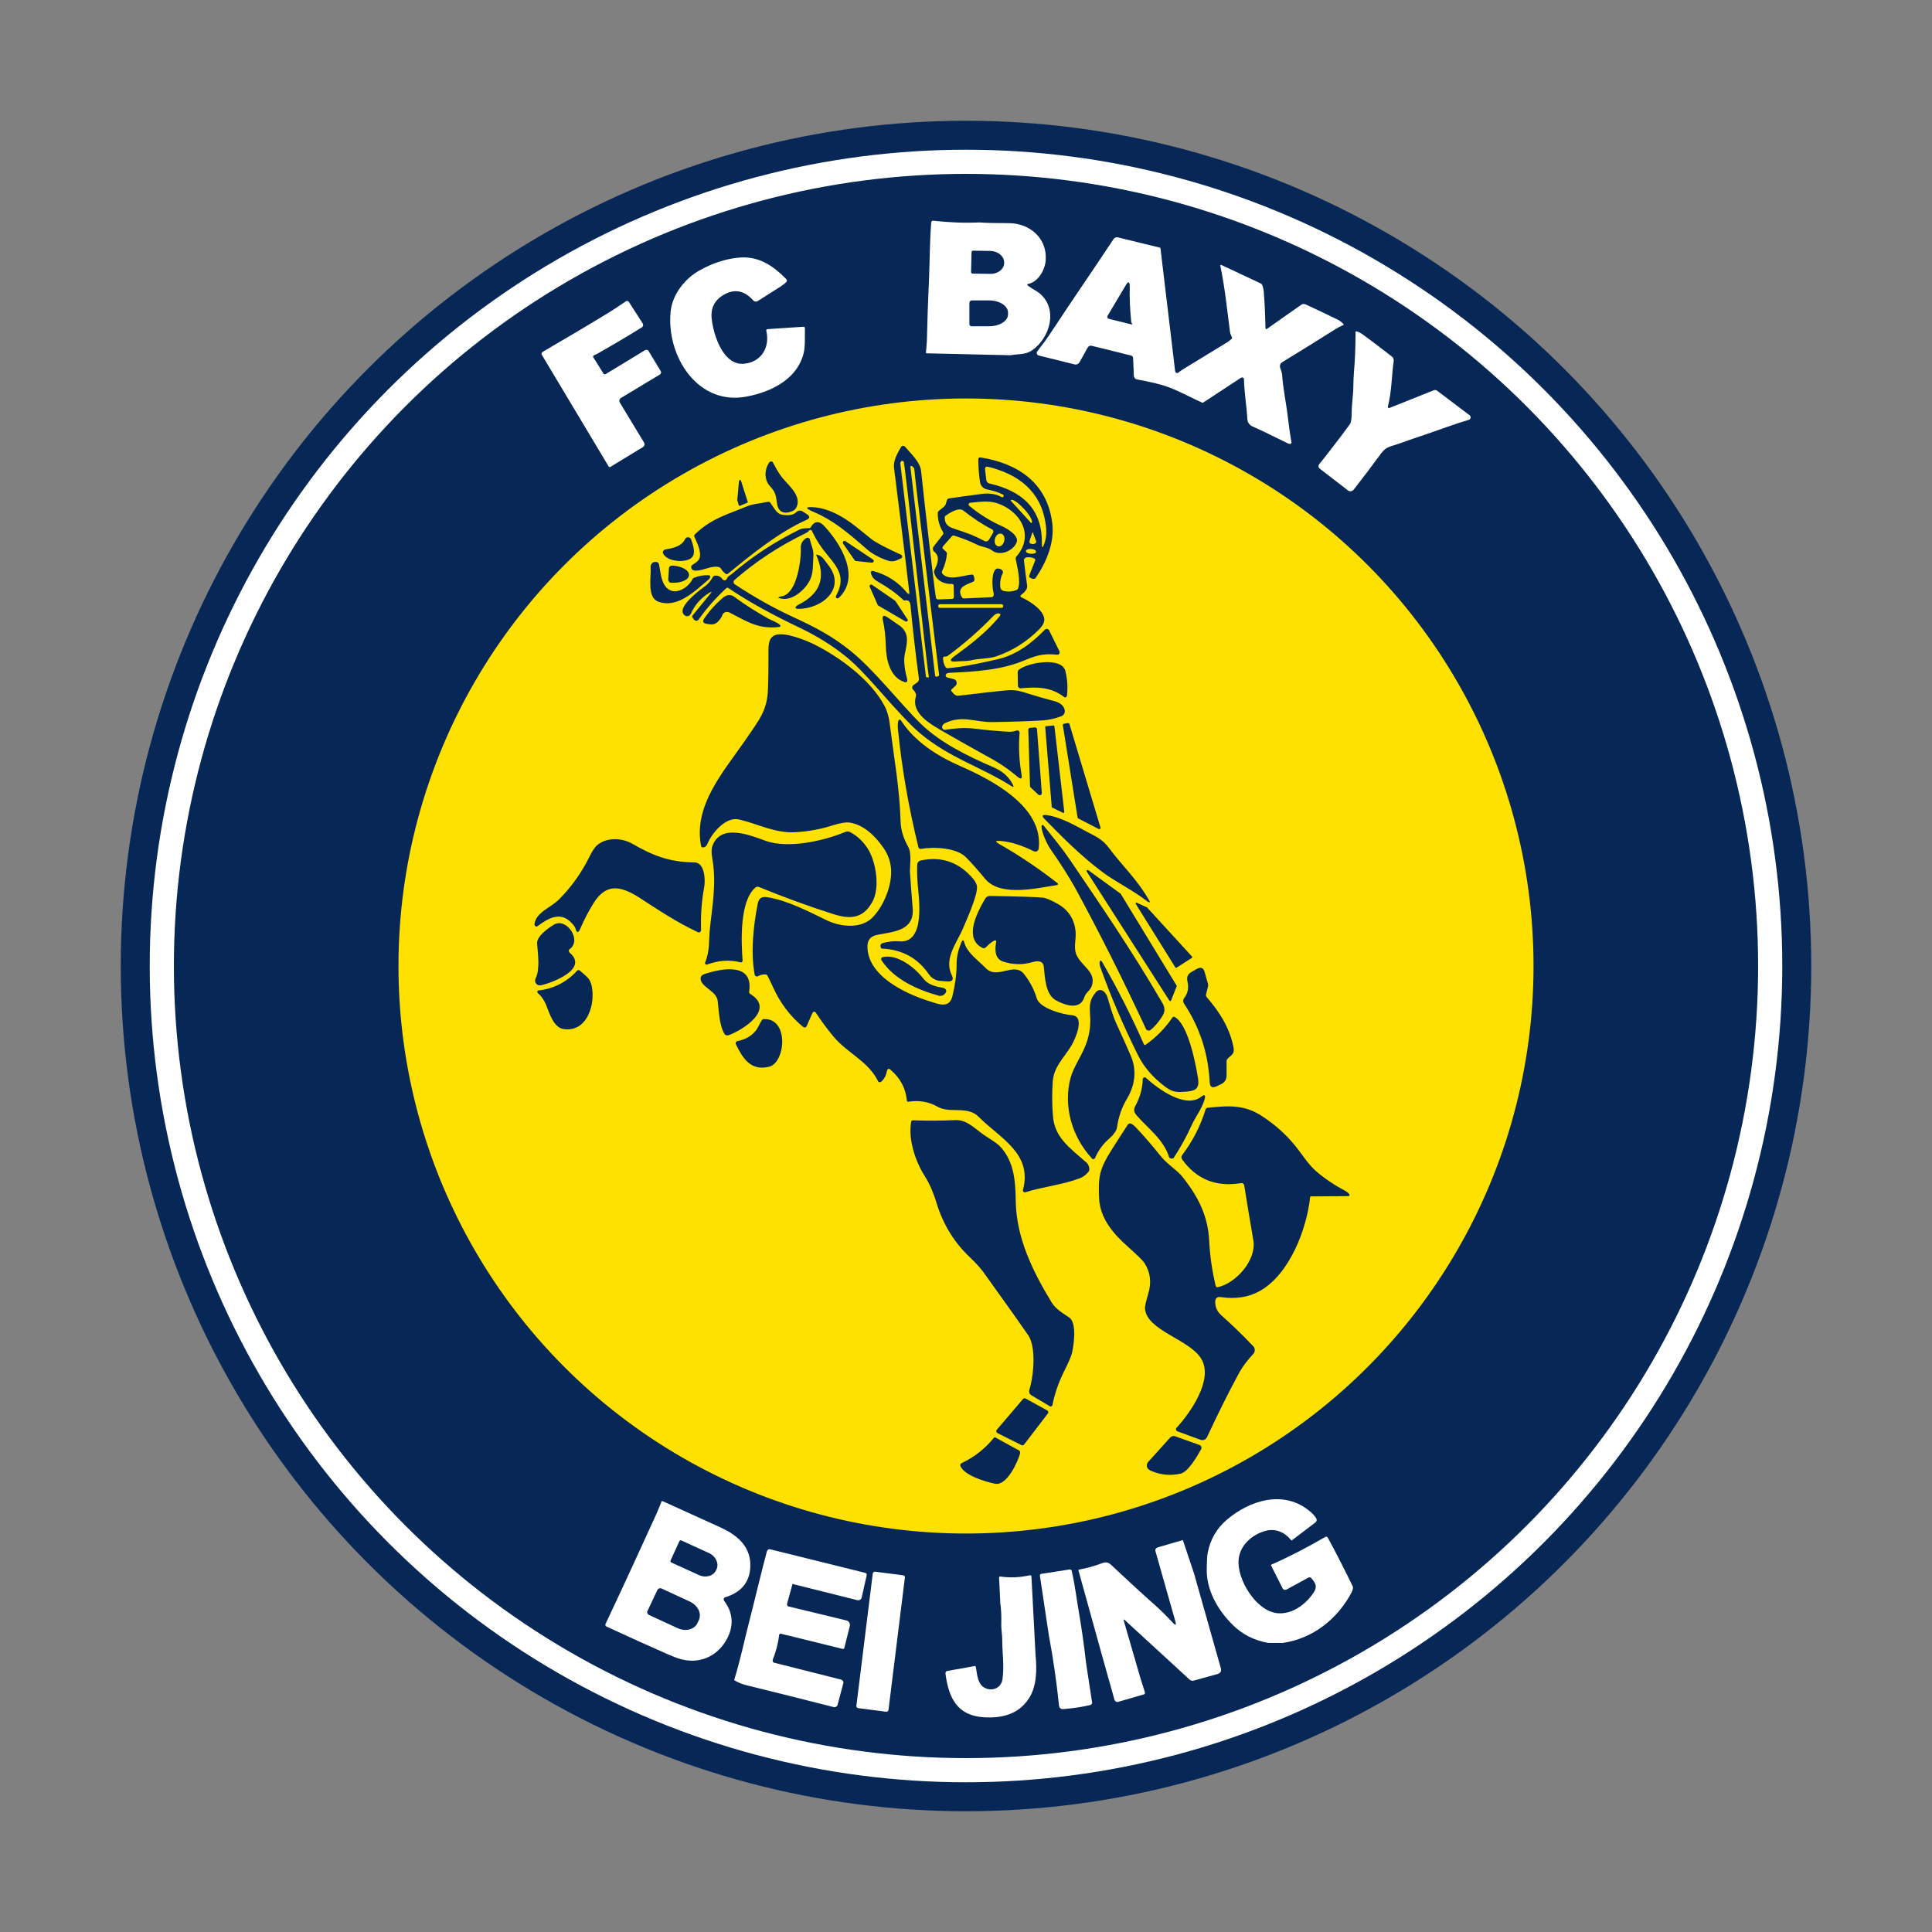 <?xml version="1.0" encoding="utf-8"?>
<!-- Created by @FCLOGO 2023-11-13 GMT+8 15:15:14 . https://fclogo.top/ -->
<!-- FOR PERSONAL USE ONLY NOT FOR COMMERCIAL USE -->
<svg version="1.1" xmlns="http://www.w3.org/2000/svg" xmlns:xlink="http://www.w3.org/1999/xlink" x="0px" y="0px"
	 viewBox="0 0 800 800" style="enable-background:new 0 0 800 800;" xml:space="preserve">
<rect x="0" y="0" width="800" height="800" fill="#808080" stroke="none"/>
<style type="text/css">
	.st0{fill-rule:evenodd;clip-rule:evenodd;fill:#072856;}
	.st1{fill-rule:evenodd;clip-rule:evenodd;fill:#FFFFFF;}
	.st2{fill-rule:evenodd;clip-rule:evenodd;fill:#FFE100;}
	.st3{fill:#FFFFFF;}
	.st4{fill:#072856;}
</style>
<g>
	<g>
		<circle class="st0" cx="400" cy="400" r="350"/>
		<circle class="st1" cx="400" cy="400" r="338"/>
		<circle class="st0" cx="400" cy="400" r="328"/>
		<circle class="st2" cx="400" cy="400" r="235"/>
	</g>
	<g>
		<path class="st3" d="M405.5,92.1c2.3,0.2,6.3,0.3,12.2,0.3c8.6,0,16,6.2,15.3,15.4c-0.3,4-3.1,9-7.4,9.8c-0.2,0-0.3,0.2-0.2,0.4
			c0,0.1,0.1,0.1,0.1,0.2c1.6,1.2,3.6,2.2,4.9,3.2c7.9,6.5,4.4,18.6-3.1,23.7c-2.8,1.9-5.8,1.4-8.9,2l-34.7-0.8
			c-0.2,0-0.3-0.2-0.3-0.3c0,0,0,0,0,0c0.2-1.6,0.3-3.2,0.4-4.9c0.2-8.7,0.5-17.3,0.9-26c0.3-7.8,0.3-15.4,0.9-23
			c0-0.4,0.4-0.8,0.9-0.7c0,0,0,0,0,0C392.9,92.1,399.3,92.4,405.5,92.1z M402.3,104.4l-0.2,8.2c0,0.4,0.3,0.7,0.6,0.7c0,0,0,0,0,0
			l7.3,0.1c3.2,0.1,5.8-2,5.8-4.5c0,0,0,0,0,0v-0.2c0-2.6-2.5-4.7-5.7-4.8l-7.3-0.1C402.6,103.8,402.3,104.1,402.3,104.4
			C402.3,104.4,402.3,104.4,402.3,104.4z M401.4,125.4l0,8.8c0,0.5,0.4,0.9,0.9,0.9l7.3,0c4.3,0,7.8-2.2,7.8-4.9c0,0,0,0,0,0v-0.8
			c0-2.7-3.5-5-7.7-5l-7.3,0C401.9,124.4,401.4,124.8,401.4,125.4C401.4,125.3,401.4,125.3,401.4,125.4z"/>
		<path class="st3" d="M480.5,102.6l6.1,51.1c0.1,0.5,0.5,0.8,0.9,0.8c0.2,0,0.3-0.1,0.4-0.2c0.9-0.7,1.8-1.3,2.8-1.9
			c5.7-3.5,11.5-7,17.2-10.5c0.8-0.5,1.4-1,2.1-1.6c0.2-0.2,0.2-0.4,0.1-0.7c-0.4-0.8-0.7-1.5-0.8-2.3c-1.2-9.1-2.1-18.3-4-27.3
			c0-0.1,0.1-0.3,0.2-0.3c0.1,0,0.1,0,0.2,0l16.4,7.7c0.2,0.1,0.4,0.3,0.5,0.5c0.4,0.9,0.6,1.9,0.7,2.9c0.4,5,0.6,10,0.7,15.1
			c0,0.2,0.2,0.4,0.4,0.4c0.1,0,0.2,0,0.2-0.1l14.2-10c0.5-0.4,1.1-0.4,1.7-0.2c4.6,2.1,9,4.2,13.3,6.3c1,0.5,1.8,1.1,2.5,1.9
			c0.1,0.1,0.1,0.3,0,0.4c0,0,0,0-0.1,0c-1.3,0.6-2.5,1.2-3.7,2c-7,4.4-14.2,8.9-21.6,13.4c-0.8,0.5-1.1,1.4-0.8,2.3
			c0.3,0.9,0.7,1.9,0.8,2.9c0.4,6,1.8,12.3,2.4,17.8c0.4,3.2,0.8,6.5,1.4,9.7c0.1,0.4,0.1,0.7-0.1,0.9c-0.2,0.3-0.6,0.3-1.1,0.1
			c-7.7-3.8-12.5-6.1-14.6-7c-1.5-0.6-2.3-1.7-2.4-3.2c-0.3-5.5-1.3-11-1.4-16.5c0-0.4-0.3-0.7-0.8-0.7c-0.1,0-0.3,0-0.4,0.1
			l-15.7,10.3c-0.2,0.1-0.4,0.1-0.5,0c-3.9-1.8-7.7-3.8-11.6-5.5c-4.9-2.1-10.1-3.1-15.3-4.1c-0.7-0.1-1.2-0.7-1.3-1.4l-0.3-7.4
			c0-0.5-0.4-1-0.9-1.1l-16.2-4c-0.8-0.2-1.3,0.1-1.7,0.7l-3.4,6.1c-0.4,0.7-1.2,1.1-2,0.9l-14.9-3.7c-0.6-0.1-0.9-0.7-0.8-1.3
			c0-0.1,0.1-0.3,0.2-0.4c2.1-2.7,4.2-5.5,6-8.3c8.4-12.8,17.2-25.5,25.6-38.2c0.4-0.6,1.1-0.9,1.8-0.7L480.5,102.6z M466.1,118.2
			l-7.5,12.6c-0.2,0.4-0.1,0.9,0.3,1.1c0.1,0,0.1,0.1,0.2,0.1l9.3,2.3c0.4,0.1,0.5,0,0.3-0.4l-0.2-0.4c-0.1-0.2-0.1-0.4-0.1-0.5
			c-0.5-4.8-0.7-9.5-0.6-14.3C467.8,116.5,467.2,116.3,466.1,118.2z"/>
		<path class="st3" d="M277.7,129c0.7-7.1,6-13.8,12.1-17.1c5.9-3.3,11.7-5,17.3-5.3c7.6-0.3,13.3,3.7,18.5,9c0.3,0.3,0.3,0.9,0,1.2
			c-0.6,0.6-1.4,1.2-2.3,1.8c-3.1,2-6.3,4-9.6,6.1c-0.5,0.3-1.3,0.2-1.7-0.2c-3.7-4.2-7.8-5-12.2-2.5c-3.9,2.2-5.6,5.6-5.1,10
			c0.7,6.6,4.7,19.6,13.6,18.6c7.1-0.8,10.6-6.9,9-13.7c-0.1-0.3,0.1-0.5,0.4-0.6l14.9-1c0.4,0,0.7,0.2,0.7,0.6c0,0,0,0,0,0.1
			c-0.1,3.9,0.3,8.1-0.9,11.6c-3.2,9.7-13.1,14.6-22.7,16.5C289,168.5,275.8,147.4,277.7,129z"/>
		<path class="st3" d="M249.9,154.7c0.2,0.3,0.6,0.4,0.9,0.2l16.3-9.9c0.5-0.3,1.2-0.2,1.5,0.4c0,0,0,0,0,0l5,8.3
			c0.3,0.5,0.1,1.1-0.4,1.4c0,0,0,0,0,0l-16.1,9.7c-0.6,0.4-0.8,1.2-0.5,1.8c0,0,0,0,0,0l10,16.5c0.5,0.9,0.4,1.5-0.5,2.1l-13.3,8.1
			c-0.3,0.2-0.7,0.1-0.8-0.2c0,0,0,0,0,0l-27.6-46.1c-0.3-0.5-0.2-0.9,0.3-1.3c8.3-4.9,16.8-9.8,25.3-15c3.2-1.9,6.2-3.9,9.1-5.9
			c0.4-0.3,1-0.2,1.3,0.2c0,0,0,0,0,0l5.7,8.9c0.4,0.6,0.2,1.4-0.4,1.7c0,0,0,0,0,0c-6.3,3.9-12.4,7.5-18.2,10.8
			c-0.5,0.3-1,0.5-1.5,0.7c-0.3,0.1-0.5,0.5-0.4,0.8c0,0,0,0.1,0.1,0.1L249.9,154.7z"/>
		<path class="st3" d="M575.4,168.9l18.3-7.3c0.5-0.2,1-0.1,1.4,0.2l13.5,10.2c0.4,0.3,0.5,0.9,0.2,1.4c-0.1,0.2-0.3,0.3-0.5,0.4
			c-5.8,1.7-12.4,4.2-17.4,5.9c-4,1.3-7.9,2.7-11.9,4.1c-3,1.1-4.9,1-7,3.8c-3.8,5.2-7.7,10.3-11.5,15.2c-0.6,0.7-1.6,0.8-2.3,0.3
			l-11.8-9.1c-0.5-0.4-0.6-1.1-0.2-1.7c0,0,0,0,0,0c4.4-5.5,8.7-11.1,12.8-16.7c0.4-0.6,0.7-2.1,0.7-4.4c0-3.9,0.7-7.8,0.7-11.7
			c0-1.6,0.1-3.2,0.2-4.8c0.5-5.7,0.7-11.5,0.7-17.2c0-0.2,0.1-0.3,0.3-0.3c0,0,0.1,0,0.1,0c0.9,0.3,1.8,0.7,2.6,1.3
			c4.2,3.1,8.2,6.1,12,9.1c0.6,0.4,0.9,1.2,0.8,1.9c-0.9,6.4-0.8,12.6-2.4,18.8c-0.1,0.3,0.1,0.6,0.4,0.7
			C575.2,169,575.3,169,575.4,168.9z"/>
	</g>
	<g>
		<path class="st3" d="M531.2,680.3l-6,0c-5.8-1-10.8-3.5-14.9-7.6c-6.2-6.2-10.9-14.5-10.6-23.3c0.1-2.2,0-4.5,0.4-6.5
			c1.1-5.6,3.8-10.1,7.9-13.6c9.5-8.1,23.7-12.6,34.5-3.4c1,0.8,1.8,1.7,2.5,2.8c0.4,0.6,0.2,1.3-0.3,1.7l-9.6,7.3
			c-0.2,0.2-0.4,0.2-0.6-0.1c-2.6-3.2-6.4-4.8-10.5-3.7c-5.5,1.5-10.5,5.9-11.1,11.7c-0.9,8.3,7.3,21.7,16.2,22.4
			c6.1,0.5,11.6-3.7,14.9-8.6c1.6-2.4,0.7-4-1-5.9c-0.4-0.4-0.8-0.5-1.3-0.2l-9,4.9c-0.6,0.3-1.3,0.1-1.6-0.5c0,0,0,0,0,0l-4.8-9.5
			c-0.1-0.1,0-0.2,0.1-0.3c0,0,0,0,0,0c7.7-3.4,15.2-7.3,22.4-11.5c0.3-0.2,0.8-0.1,1,0.3c0,0,0,0,0,0c3.6,6.6,7,13.3,10.3,20.1
			c0.3,0.5,0.1,1.3-0.3,2.3C554,670.3,543.7,678.5,531.2,680.3z"/>
		<path class="st3" d="M300.3,661.4c-0.5,0.1-0.7,0.6-0.6,1.1c0,0.1,0.1,0.2,0.1,0.3c4.1,5.3,4.1,11.3,0.6,16.9
			c-4,6.5-11.4,9.6-19.2,7.1c-1.4-0.4-3-1.1-4.9-1.9c-8.2-3.6-16.6-7.4-25.2-11.4c-0.4-0.2-0.5-0.6-0.4-1c0.5-1.1,1.1-2.3,1.7-3.6
			c6.6-14,13-28,19.4-42c0.9-2.1,1.6-3.8,2.1-5.1c0.1-0.2,0.2-0.3,0.5-0.2c8,3.6,16,7.3,24,10.9c6.5,3,12.1,7.4,12.3,15.2
			C310.8,654.6,307.4,659.2,300.3,661.4z M281.3,638.2l-3.6,7.9c-0.2,0.3,0,0.8,0.3,0.9c0,0,0,0,0,0l11.4,5.2c2.8,1.3,6,0.4,7.1-2
			c0,0,0,0,0,0l0.2-0.4c1.1-2.4-0.3-5.4-3.1-6.7c0,0,0,0,0,0l-11.4-5.2C281.9,637.7,281.5,637.8,281.3,638.2
			C281.3,638.2,281.3,638.2,281.3,638.2z M272.2,658.4l-4.1,8.7c-0.3,0.6,0,1.3,0.6,1.6l11.9,5.5c3.3,1.5,6.9,0.6,8.2-2.1l0.6-1.3
			c1.2-2.7-0.4-6-3.7-7.6c0,0,0,0,0,0l-11.9-5.5C273.2,657.5,272.5,657.8,272.2,658.4z"/>
		<path class="st3" d="M489.8,637.7l4.7,14.1l11,38.9c0.4,1.3-0.1,2.1-1.4,2.5l-9.8,2.7c-0.6,0.2-1.2,0-1.7-0.4l-26.9-24.7
			c-0.4-0.3-0.5-0.3-0.4,0.2l6.9,23.8l1.9,6c0.1,0.3-0.1,0.7-0.4,0.8c0,0,0,0,0,0l-10.7,3.1c-0.6,0.2-1.3-0.2-1.5-0.8c0,0,0,0,0,0
			l-5.2-18.5l-9.7-35c-0.1-0.3,0-0.4,0.3-0.5c3-0.5,6.2-1.4,9.4-2.6c1.3-0.5,2.5-0.5,3.6,0.5c6.1,5.7,12.1,11.3,18.3,16.8
			c2.6,2.3,5.1,4.8,7.5,7.4c1.1,1.2,1.4,1,1-0.6l-8.2-28.9c-0.3-0.9,0.1-1.5,1-1.8L489.8,637.7z"/>
		<path class="st3" d="M328.1,656.1l-2.2,8c-0.1,0.5,0.1,0.9,0.6,1.1c0,0,0,0,0,0l24,5.8c1,0.2,1.6,1.3,1.4,2.3c0,0,0,0,0,0
			l-2.3,9.1c-0.1,0.3-0.3,0.4-0.6,0.4l-25.6-6.3c-0.3-0.1-0.7,0.1-0.8,0.5c0,0,0,0,0,0.1c-0.4,3.5-1.3,6.8-2.6,10.1
			c-0.2,0.5,0,1.1,0.5,1.3c0,0,0.1,0,0.1,0l27.7,7c0.7,0.2,1.1,0.9,0.9,1.5c0,0,0,0,0,0l-2.4,9c-0.2,0.6-0.8,1-1.5,0.9c0,0,0,0,0,0
			c-12.1-3.1-24-6.1-35.9-9c-1.8-0.4-3.5-1.1-5.1-2c-0.2-0.1-0.3-0.4-0.2-0.6c2.4-7.7,4-15.5,6-23.3c2.4-9.3,4.8-19.7,7.4-29.4
			c0.2-0.9,0.8-1.3,1.7-1l39.1,9.7c0.4,0.1,0.7,0.5,0.6,0.9l-2.1,9.3c-0.2,0.8-1,1.3-1.8,1.1c0,0,0,0,0,0l-26.4-6.6
			C328.4,655.7,328.2,655.8,328.1,656.1z"/>
		<path class="st3" d="M449.7,688.5l2.5,16.4c0.1,0.6-0.2,0.9-0.7,1.1c-3.7,0.9-7.5,1.4-11.2,1.7c-1.1,0.1-1.7-0.5-1.8-1.6
			c-1-9.7-2.4-19.4-4.2-29l-3.7-24.6c-0.1-0.4,0.2-0.7,0.6-0.8l11.6-1.8c0.5-0.1,0.9,0.1,1,0.7c1.3,5.5,2.2,12.9,2.9,16.7
			C447.9,674.3,448.9,681.4,449.7,688.5z"/>
		<path class="st3" d="M362.3,650.8l11.7,1.5c0.4,0.1,0.8,0.5,0.7,0.9l-6.8,54.9c-0.1,0.4-0.5,0.8-0.9,0.7l-11.7-1.5
			c-0.4-0.1-0.8-0.5-0.7-0.9l6.8-54.9C361.5,651.1,361.9,650.8,362.3,650.8z"/>
		<path class="st3" d="M428.8,685.3c0.6,6.2,0.5,13.2-2.9,18.2c-4.2,6.3-10.9,8-18.3,7.6c-11.2-0.6-14.8-8-16.1-18.1
			c-0.1-0.5,0.3-1.1,0.8-1.1l11.2-2c0.3-0.1,0.6,0.1,0.6,0.5c0,0,0,0,0,0c0.5,2.7,0.6,6.3,3,8.1c3.1,2.2,7.4,0.8,8-3.1
			c0.8-5.5-0.1-11-0.1-16.5c0-2.2-0.5-4.7-0.4-6.5c0.1-2.9,0-5.7-0.4-8.6l-0.5-10.5c0-0.3,0.2-0.5,0.4-0.5c0,0,0.1,0,0.1,0
			c4.1,0.6,8.1,0.4,12.2-0.5c0.3-0.1,0.6,0.1,0.7,0.4c0,0,0,0.1,0,0.1L428.8,685.3z"/>
	</g>
	<path class="st4" d="M376.5,245.1c-1.3-11.9-5.7-46.1-6.3-51.4c-0.4-3.1,1.5-6.1,2.9-8.6c0.3-0.5,0.8-0.6,1.3-0.4
		c0.1,0.1,0.2,0.1,0.3,0.2c2.4,2.9,6.3,6.3,6.7,10.1c1.4,13.5,5.6,49.6,6.1,52.2c0,0.6,0.5,1.1,1.1,1l5.5-0.2c0.6,0,0.9-0.3,0.9-0.9
		l-0.1-4.6c0-0.5-0.3-0.7-0.8-0.7c-3.3,0.1-6.5-1.4-7.3-4.7c-0.1-0.4,0-0.7,0.1-1c1.2-2.4,2.6-5.6-0.1-7.7c-0.6-0.5-0.7-1.4-0.2-2.1
		l3.8-4.9c0.3-0.4,0.3-0.7,0.1-1.1c-1.5-2.4-2.2-4.9-2.2-7.8c0-0.4,0.1-0.7,0.4-0.9l2.2-1.8c0.3-0.3,0.5-0.6,0.7-1l0.5-1.7
		c0.1-0.4,0.4-0.6,0.8-0.7c4.6-0.7,9.2-1.3,13.8-1.9c3.1-0.4,5.9,0.1,8.2,1.4c0.1,0.1,0.3,0.1,0.4-0.1l0.2-0.2
		c0.2-0.3,0.1-0.6-0.1-0.8c0,0,0,0-0.1,0c-1.7-0.9-3.9-1.6-6.4-2.1c-1.7-0.3-2.8-1.4-3.1-3.1c-0.5-3.2-0.7-6.4-0.7-9.5
		c0-0.4,0.3-0.7,0.7-0.7c0,0,0.1,0,0.1,0c15.5,2.4,27.7,10.5,29.8,27.1c1,8-2.2,15.9-6.7,22.6c-0.4,0.6-1,0.8-1.6,0.5l-0.5-0.2
		c-0.7-0.2-0.9-0.7-0.6-1.4l2.3-5.8c0.2-0.5,0-0.8-0.4-1c-1-0.4-2.1-0.6-3.2-0.4c-0.6,0.1-1.1,0.7-1,1.3c0.4,3.4,0.8,6.9,1.3,10.3
		c0.2,1.3-0.6,2.5-2.3,3.8c-0.7,0.5-0.6,0.9,0.1,1.2c3,1.4,7.5,4.2,8.9,7.4c1.1,2.3-0.1,4.1-1.7,5.8c-5.2,5.2-11.1,8.9-17.8,11.2
		c-3.1,1-6.9,0.8-10.3,1.6c-2.2,0.5-4.3,0.3-6.3,0.5c-2.6,0.2-2.9-0.5-0.8-2.1c6.2-4.5,13.7-10.2,18.8-16.6c0.6-0.8,0.4-1.2-0.6-1.2
		c-0.6,0-1.4,0.4-2.1,1.2c-5.8,6-12.1,11.5-18.8,16.4c-0.2,0.2-0.7,0.3-1.4,0.3c-0.3,0-0.5,0.3-0.5,0.6c0,1.3,0.3,2.5,1,3.7
		c0.2,0.3,0.5,0.5,0.9,0.5c2.8-0.2,6.9-0.8,12.3-1.9c3.6-0.7,6.5-1.4,8.7-1.9c7.6-1.8,14-6.7,19.3-12.2c0.4-0.4,1.1-0.4,1.5,0
		c0.1,0.1,0.2,0.2,0.2,0.3l4.3,8.7c0.2,0.5,0,1.1-0.4,1.3c-0.2,0.1-0.4,0.1-0.5,0.1c-5-0.5-8,0-13,2.1c-9.9,4.3-20.9,4.9-31.6,5.4
		c-1.2,0.1-1.7,0.5-1.6,1.3c0.1,0.3,0.3,0.5,0.5,0.6l2.8,0.7c0.9,0.2,1.4,1.1,1.2,2c-0.1,0.3-0.2,0.6-0.5,0.8l-1.5,1.4
		c-0.3,0.2-0.3,0.5-0.1,0.8c1,1.4,1.9,2,2.8,1.9c10-1.2,16.9-2,20.8-2.3c2-0.2,4.3,0.2,6.5,0.9c4.1,1.3,8.2,2.5,12.4,3.6
		c2.3,0.6,3.8,1.7,4.3,3.4c0.4,1.2-0.2,2.5-1.4,2.9c-2.6,1-5.1,1.5-7.4,1.7c-7,0.4-14,0.6-21,0.7c-7.3,0.1-12.3-3-19.6,0.4
		c-0.9,0.4-1.3,1-1.3,1.8c0.1,0.6,0.6,1.1,1.2,1c0,0,0,0,0,0c4.2-0.6,7.7-1,12.1-0.5c4.7,0.6,9.4,1,14.1,1.3
		c1.2,0.1,2.4-0.1,3.4-0.5c0.5-0.2,1,0.1,1.2,0.5c0,0.1,0.1,0.3,0.1,0.4c-0.5,5.8-0.2,11.6,0.8,17.3c0.3,1.8-0.2,2.1-1.6,1
		c-3.9-3.3-7.7-5.9-12.6-8.5c-6-3.3-12-6.7-17.9-10.1c-4.7-2.8-13.7-7.3-11.7-14.5c0.3-1.1-0.1-2.1-1.1-3c-0.5-0.4-0.5-1.2-0.1-1.7
		c0.1-0.1,0.1-0.1,0.2-0.2l1.6-1.1c0.5-0.4,0.8-1,0.7-1.6c-1.4-10.2-2.5-20.3-3.5-30.4c-0.1-0.8-0.3-1.4-0.7-1.7
		c-0.4-0.3-0.9-0.4-1.5-0.3c-0.3,0.1-0.7,0-0.9-0.3c-3-2.8-6.4-5.2-10-7.2c-1.8-1-2.9-2-3.3-3.9c-0.1-0.3,0.1-0.7,0.5-0.8
		c0.1,0,0.2,0,0.3,0c5.8,1.5,10.6,4.6,14.3,9.2C376.4,246.1,376.7,246.1,376.5,245.1z M374.2,191.1c-0.8-0.6-1.1-0.1-1.3,0.3
		c-0.1,0.2-0.1,0.3-0.1,0.5l10.6,88.2c0,0.2,0.2,0.4,0.4,0.4h0.5c0.3,0,0.4-0.1,0.3-0.4C383.8,276.3,374.7,191.7,374.2,191.1z
		 M377,193.5l10.2,86.2c0,0.3,0.3,0.6,0.7,0.5c0,0,0,0,0,0l0.3-0.1c0.6-0.1,0.8-0.5,0.6-1.1c-0.7-5.8-9.4-76-10.2-84.6
		c0-0.4-0.2-0.7-0.5-1l-0.5-0.4c-0.2-0.1-0.5-0.1-0.6,0.1C377,193.3,376.9,193.4,377,193.5z M431.4,225c0,2,0.3,2.1,1,0.2
		c0.9-2.4,1.1-5.3,0.5-8.7c-2-13.2-11.4-20.2-23.7-23.2c-0.9-0.2-1.4,0.1-1.3,1.1l0.5,4.3c0.1,0.8,0.5,1.3,1.3,1.5
		C422.9,203.2,431.7,210.5,431.4,225z M418.6,207.4l8.3,9.1c0.1,0.1,0.2,0.1,0.3,0l0,0c0.6-0.6-0.7-3.1-3-5.6l-0.3-0.3
		c-2.3-2.5-4.6-4.1-5.3-3.5c0,0,0,0,0,0v0C418.5,207.2,418.5,207.3,418.6,207.4C418.6,207.4,418.6,207.4,418.6,207.4z M403.2,238.5
		c0.2,0.5,0.3,1,0.3,1.5c0,0.4-0.3,0.8-0.6,0.9c-2.6,1.2-7.1,2.2-4.6,6.4c0.2,0.3,0.5,0.5,0.9,0.5l11.3-0.5c0.6,0,1-0.5,1-1.1
		c0-0.1,0-0.1,0-0.2c-0.6-2.5-1.1-7.9,0.6-10.1c0.3-0.3,0.6-0.5,1-0.5c0.8,0,1.5,0.3,2,0.9c0.2,0.3,0.3,0.7,0.1,1.1
		c-0.9,1.8-1.2,3.7-1,5.8c0.1,0.7,0.6,1.3,1.4,1.5c1.8,0.4,3.5,0.3,5.3-0.4c0.4-0.1,0.6-0.4,0.7-0.8c1.1-3-0.4-8.8-1-11.9
		c-0.1-0.5,0-1,0.4-1.3c7.5-8.8,1.4-18.7-8-21.9c-3.6-1.2-7.5-0.6-11.3-0.2c-0.4,0-0.7,0.4-0.6,0.8c0,0.2,0.1,0.4,0.3,0.5
		c4,3.3,8.4,6.1,13.3,8.3c2,0.9,7.3,3.8,6.3,6.7c-1.3,3.5-6.8,6-10.1,3.5c-2-1.5-4.2-1.4-6.4-2.5c-2.8-1.4-5.9-2.6-9.4-3.7
		c-0.4-0.1-0.8,0-1,0.3l-3.7,4.2c-0.2,0.3-0.2,0.7,0,0.9l1.4,1.3c0.2,0.2,0.3,0.4,0.3,0.7c-0.2,2.6-0.9,5-2,7.3
		c-0.2,0.3-0.1,0.7,0.1,1c2.5,3.2,8.8,0.7,12.3,0.4C402.8,237.9,403.1,238.1,403.2,238.5z M395,218.9c5.2,1.7,8.1,2.7,12.6,5.1
		c0.7,0.4,1.5,0.1,1.9-0.5l1.6-2.7c0.4-0.7,0.3-1.3-0.5-1.7c-3.9-2-7.8-4.6-11.7-7.7c-1.9-1.5-5.9,1.1-7.3,2.1
		c-0.3,0.2-0.5,0.6-0.4,0.9C391.2,216.9,392.5,218.1,395,218.9z M427.4,220.8l-1.1,3.2c-0.1,0.4,0,0.8,0.3,1c0.7,0.4,1.4,0.4,2.1,0
		c0.3-0.2,0.5-0.6,0.3-1l-1.2-3.2C427.8,220.3,427.6,220.3,427.4,220.8z M413.2,226.2c1.1,0.3,2.2-0.6,2.6-2.1
		c0.4-1.4-0.1-2.8-1.2-3.1l0,0c-1.1-0.3-2.2,0.6-2.6,2.1C411.6,224.5,412.1,225.9,413.2,226.2z M429,228.5c0.1-0.6-0.8-1.1-2-1.2
		l0,0c-1.1-0.1-2.1,0.3-2.2,0.8c0,0,0,0,0,0c-0.1,0.6,0.8,1.1,2,1.2C428,229.4,429,229.1,429,228.5L429,228.5z M415.4,250.8
		c0-0.3-0.3-0.6-0.6-0.6l0,0h-25.7c-0.3,0-0.6,0.3-0.6,0.6l0,0v0.3c0,0.3,0.3,0.6,0.6,0.6l0,0h25.7c0.3,0,0.6-0.3,0.6-0.6l0,0V250.8
		z M321.7,208.2c-0.4-3-0.7-4.6-2.7-6.7c-2.7-2.8-2.5-7-0.5-10c0.3-0.4,0.9-0.6,1.3-0.3c0.1,0.1,0.3,0.2,0.3,0.4
		c1,1.9,2,3.7,3.2,5.4c2.4,3.4,8.5,7.7,6.7,12.6c-0.4,1-1,1.7-2,2.1C324.7,213,322.2,212.2,321.7,208.2z M306.8,199l2.8,8.7
		c0.1,0.2,0,0.4-0.2,0.5l-2.9,1.2c-0.2,0.1-0.5,0-0.6-0.2c0,0,0,0,0,0l-0.6-2.1c0-0.1,0-0.1,0-0.2l0.7-7.7c0-0.2,0.2-0.4,0.5-0.4
		C306.6,198.7,306.8,198.8,306.8,199z M323.7,213.1c2.8,0.5,4.8,0.2,6-1c0.7-0.7,1.8-0.9,2.7-0.3l1.7,1.1c1.4,0.9,1.3,1.7-0.2,2.4
		c-11.5,5.1-23.1,14.6-32.5,22.3c-0.3,0.2-0.6,0.2-0.9,0c-0.8-0.6-1.5-1.3-2-2.2c-0.2-0.3-0.5-0.5-0.9-0.6c-3.1-0.7-6.2,1.5-9.5,1.5
		c-1.2,0-1.8-0.5-1.9-1.4c0-0.4,0.1-0.7,0.4-0.9c1.3-0.9,2.9-1.7,3.2-3.4c0.5-2.6-1.3-6.1-2.3-8.4c-0.1-0.3-0.1-0.6,0.1-0.8
		c7-6.8,13.5-8.3,21.6-11.7c2.9-1.2,5.7-1.2,8.7-1.9c0.4-0.1,0.9,0.1,1.1,0.4C320.3,209.9,321.5,212.7,323.7,213.1z M373.1,229.7
		c0.4,0.2,0.6,0.7,0.4,1.1c-0.1,0.2-0.2,0.3-0.4,0.4l-1.5,0.7c-1.3,0.6-2.7,0.7-4.1,0.2c-3.5-1.2-6.4-2.8-8.7-4.8
		c-8-7-13.9-11.9-21.6-15.2c-4.1-1.7-4-2.4,0.5-2c2.8,0.3,6,1.3,9.4,3.1c4.7,2.4,9.3,6.5,13.7,10
		C362.6,224.6,366.7,226.8,373.1,229.7z M293.8,245.4c-3.6,2.2-6.1,5.1-7.7,8.7c-0.4,0.9-1.4,1.3-2.3,0.9c-0.2-0.1-0.3-0.2-0.4-0.3
		c-3.9-3.3,8.1-11.6,9.1-12.4c1-0.9,1.9-2,2.7-3.4c0.2-0.3,0.4-0.4,0.7-0.5c1.4-0.2,2.5,0.3,3.3,1.5c0.3,0.4,0.9,0.5,1.3,0.3
		c0.2-0.1,0.3-0.3,0.4-0.4c0.5-1.3,1.4-1.5,2.2-2.2c8.5-7.3,17.8-13.3,27.9-18.3c0.8-0.4,2.1-0.6,4-0.6c0.3,0,0.7-0.2,0.8-0.5
		c1.3-2.4,3.4-2.6,5.3-0.6c6.9,7.3,15.5,21.2,6.2,30c-0.2,0.1-0.4,0.2-0.6,0.2c-0.6-0.2-0.8-0.6-0.4-1.3c3.7-7,1.2-10.9-3.6-16.6
		c-2.6-3.1-4.8-6.4-6.5-10.1c-0.2-0.3-0.5-0.5-0.9-0.3c-0.1,0.1-0.2,0.1-0.3,0.2c-0.3,0.5-0.8,0.8-1.4,1.1
		c-10.8,5.2-20.7,11.7-29.5,19.4c-0.4,0.4-0.5,1-0.1,1.5c0.1,0.1,0.1,0.1,0.2,0.2c7.7,5.1,15.6,9.6,23.8,13.4
		c10.4,4.8,16.7,8.2,24.3,14.3c9.7,7.8,20.4,21.7,29,30.1c8.1,7.9,19.6,13.5,30.3,18.1c3.6,1.6,6.2,3.9,7.8,7.1
		c0.5,1,0.3,1.2-0.6,0.6c-12.6-8-25.7-11.6-38.1-22.1c-3.2-2.7-9-8.8-17.4-18.4c-5.3-6-9.6-10.4-13.1-13.2
		c-5.7-4.6-11.9-8.4-18.5-11.6c-11.5-5.5-20.4-10.2-30.1-16.7c-0.3-0.2-0.6-0.2-0.9,0.1c-4.2,3.9-8,8.1-11.3,12.8
		c-0.6,0.8-1.3,0.9-2,0.2L287,256c-0.5-0.4-0.5-0.9-0.1-1.3l7.2-8.8C294.9,245,294.8,244.9,293.8,245.4z M275.5,227.5
		c3.1-0.5,6.7-1.2,8.2-4.3c0.3-0.7,1.2-0.9,1.8-0.6c0.3,0.2,0.6,0.4,0.7,0.8c0.7,2,1.6,4.6,0.9,6.5c-1.2,3.5-10.8,3.1-12.5-0.7
		c-0.3-0.6,0-1.3,0.6-1.6C275.3,227.5,275.4,227.5,275.5,227.5z M323.8,246.9c6.2-1.1,8-15.1,7.8-19.9c-0.1-1.9,0.7-3.1,2.1-4.1
		c0.5-0.4,1.2-0.3,1.5,0.2c0.1,0.1,0.2,0.3,0.2,0.4c0.5,2.4,1.6,4.2,1.4,6.7c-0.2,3,0,6.3-1,9c-1.5,4.2-7.2,9.6-12.1,8.7
		C321.8,247.6,321.8,247.3,323.8,246.9z M361,233l-6.6-0.7c-0.2,0-0.4-0.1-0.5-0.3l-4.8-6.9c-0.2-0.3-0.1-0.8,0.2-1
		c0.2-0.2,0.6-0.2,0.8,0l11.4,7.6c0.3,0.2,0.4,0.7,0.2,1C361.5,232.9,361.3,233,361,233z M331,250.2c8.7-4.5,11-11.1,7.1-20.1
		c-0.2-0.4-0.1-0.6,0.4-0.4c2.2,0.6,3,2.5,4.2,3.9c8.2,10-2.4,18.6-12.1,18.5c-1.4,0-1.6-0.5-0.5-1.4
		C330.1,250.7,330.4,250.5,331,250.2z M294.1,239c-0.2,0.4-0.3,0.7-0.6,0.9c-5.7,4.8-13,12.2-21,9.2c-4.7-1.8-2.8-10.2-3.1-14.3
		c-0.1-1,0.7-2,1.7-2.1l0.4,0c0.7-0.1,1.3,0.4,1.4,1c0.5,2.9,0.9,6.6,2.4,8.8c3.2,4.7,9.3,1.5,11.4-2.6c0.2-0.3,0.4-0.6,0.8-0.7
		c2-0.8,4-1.1,6.1-1c0.3,0,0.5,0.3,0.4,0.5C294.2,238.9,294.2,238.9,294.1,239z M277,235.4c0-0.7,0.6-1.2,1.3-1.2l0.2,0
		c3.9,0.2,6.9,2,6.8,3.9l0,0.1c-0.1,1.9-3.3,3.3-7.2,3.1c0,0,0,0,0,0l-0.2,0c-0.7,0-1.2-0.6-1.2-1.3c0,0,0,0,0,0L277,235.4z
		 M374.9,257.3l-11.3-6.6c-0.1-0.1-0.2-0.2-0.2-0.3l-3.3-7.5c-0.1-0.3,0-0.6,0.3-0.8c0.2-0.1,0.4-0.1,0.6,0l9.6,6.6
		c0.1,0,0.1,0.1,0.2,0.2l5,7.6c0.2,0.3,0.1,0.6-0.2,0.8C375.4,257.4,375.1,257.4,374.9,257.3z M299.2,254.6c-0.5,1.1-1.1,2-1.9,2.8
		c-1,1-2.1,1.3-3.5,1.1l-1.3-0.2c-1.4-0.3-1.7-1-0.9-2.2c2.2-3.2,4.8-6.1,7.9-8.7c1.4-1.2,3.2-1.3,4.5-0.3c4.6,3.4,9.4,6.4,14.4,9.2
		c1.1,0.6,3.3,1.3,4.6,2.5c0.2,0.2,0.2,0.5,0.1,0.6c-0.1,0.1-0.2,0.2-0.3,0.2c-8.8,1.1-13.5-2.3-20.8-6c-1.1-0.5-2.4-0.1-2.9,1
		C299.2,254.5,299.2,254.5,299.2,254.6z M374.2,282.3c-5.7-2-7.3-9.3-7.4-14.8c-0.1-3.9-0.5-7.4-1.2-10.6c-0.4-2,0.2-2.4,1.9-1.3
		l5.2,3.6c1.5,1.1,2.5,2.7,2.8,4.6c0.4,3.4-1.2,6.8-1.1,9.9c0.1,2.4,0.5,4.8,1.2,7.3C375.9,282.4,375.4,282.8,374.2,282.3z
		 M367.2,443.7c-0.3,1.7-1.1,3.1-2.3,4.2c-0.3,0.3-0.9,0.3-1.2,0c-0.1-0.1-0.1-0.1-0.1-0.2c-4.2-8.4-12.6-11.5-18.4-18.4
		c-2.6-3.1-5.1-6.5-7.4-10c-0.3-0.4-0.8-0.5-1.1-0.2c-0.1,0.1-0.2,0.2-0.3,0.4l-2.3,5.2c-0.4,0.9-0.9,1-1.7,0.4
		c-5.4-4.5-9.4-9.9-12.3-16.3c-0.7-1.6-1.5-3.2-2.3-4.8c-0.2-0.3-0.4-0.5-0.8-0.5c-1.1-0.1-2.2,0.2-3.1,0.7c-0.4,0.3-1,0.1-1.3-0.3
		c-0.1-0.1-0.1-0.2-0.1-0.3c-1.7-9.1-0.6-19.8,1.2-29.1c0.4-2.3,1.4-3.4,4-3c8.6,1.4,17,5.9,24.7,9.6c5.6,2.7,14.2,3.7,19-1.3
		c4.4-4.5,7.8-12.7,7.6-19.2c-0.1-3.4-1.1-6.5-3.1-9.4c-3.2-4.7-8.2-9.8-14.2-10.6c-1.5-0.2-3.9,0.2-7,1.2c-5,1.6-10.1,2.5-15.3,2.8
		c-8.6,0.5-15.6-3.5-23.5-5.3c-5.4-1.2-11.2,5.7-13,10.2c-0.4,0.9-1,1.4-1.9,1.4c-0.4,0-0.6-0.2-0.7-0.6
		c-3.3-16.7,9.4-30.9,18.1-43.5c6-8.8,9.3-12.5,9.6-21.5c0.2-5.2,0.2-10.3,0.2-15.5c0-3,0.1-6.2,3.4-7c4-0.9,11.8,2.2,15.5,4
		c10.4,5.2,23.3,14.5,29.1,25.4c1.2,2.2,2,5.1,2.4,8.8c1.6,12.9,4,26.1,4.3,39.1c0.1,3.4,1.1,6.9,3.2,10.6c1.5,2.7,0.6,8.1,0.7,10.5
		c0.2,3.3,0.6,8.2,1.1,14.6c0.9,9.6-7.6,9.9-14.6,11.3c-2.6,0.5-4,1.9-4.1,4.5c-0.3,12.3,15.4,19.8,25.7,23c3.8,1.2,8.2,3.2,9.5-2.2
		c1.1-4.6,1.7-8.8,1.7-12.8c0-3.7,0.7-6.3,2-9.4c0.5-1.2,0.9-1.1,1.2,0.1c1.1,4.2,5.8,7.4,8.8,10.5c4.8,5.1,11.8-2.7,15.9,2.5
		c2.4,3,4.2,6.4,5.3,10.1c1.3,4.2,10.9,6.7,14.7,7c5.4,0.5,1.3,9.9-0.5,12.8c-3,4.9-7.3,8.7-7.6,14.9c-0.3,4.6-0.3,9.3,0.1,13.9
		c0.6,8.9,6.8,13.2,13.9,19.4c0.7,0.6,1.1,1.5,1.2,2.8c0,0.3-0.1,0.6-0.3,0.9c-1.1,1.4-2.3,2.3-3.7,2.8c-7.4,2.8-15,3.4-22.5,5.8
		c-0.4,0.1-0.9-0.1-1-0.5c0-0.1-0.1-0.3,0-0.5c4-15.2-9.6-21.4-18.3-30.2c-4.7-4.8-11.9-1.3-17-4.2c-3.7-2.1-7.7-2.8-12.1-2.1
		c-0.4,0.1-0.7-0.1-0.7-0.6c-0.5-5-2.7-9.1-6.5-12.4C368.1,442.2,367.5,442.4,367.2,443.7z M421.9,277.3c3.8-3,17.9-5.5,19.3,0.7
		c0.8,3.5,1,6.8,0.6,10.1c-0.1,0.4-0.4,0.7-0.8,0.7c-0.1,0-0.3-0.1-0.4-0.2c-5.4-4.2-11.3-4.2-17.8-3.6c-0.7,0.1-1.3-0.4-1.3-1.1
		c0,0,0-0.1,0-0.1l-0.1-5.4C421.4,277.9,421.6,277.6,421.9,277.3z M414,348.2c-1.9-0.1-2,0.2-0.4,1.2c8.5,4.8,16.6,10.3,24.3,16.3
		c0.2,0.1,0.2,0.4,0.1,0.6c0,0,0,0,0,0c-0.1,0.1-0.2,0.1-0.4,0.2c-8,1.2-23.3,5-29.6-2.5c-3.3-4-6-7-8-9c-4-4.1-13.6-4.4-18.6-3.5
		c-0.5,0.1-1-0.2-1.1-0.7c-4.1-16.6-6.9-32.9-8.5-49c-0.1-1.2-0.1-2.4,0.2-3.4c0.1-0.3,0.4-0.5,0.7-0.4c0.1,0,0.2,0.1,0.3,0.2
		c5.7,8.9,15.2,14.9,24.6,19c13,5.7,34.6,16.8,32.5,34.2c-0.1,0.8-0.8,1.3-1.5,1.2c-0.2,0-0.3-0.1-0.5-0.1
		C423.1,350,418.4,348.5,414,348.2z M446.2,338.5l-6.1-38.2c0-0.3,0.1-0.5,0.4-0.6l1.7-0.3c0.2,0,0.5,0.1,0.6,0.3l12.9,43
		c0.1,0.3-0.1,0.5-0.3,0.6c-0.1,0-0.3,0-0.4,0l-8.5-4.4C446.3,338.8,446.2,338.7,446.2,338.5z M435.5,334.1l-2.7-33
		c0-0.2,0.1-0.4,0.3-0.4l3.1-0.3c0.2,0,0.4,0.1,0.4,0.3l4.1,35.5c0,0.2-0.1,0.4-0.3,0.4c-0.1,0-0.1,0-0.2,0l-4.5-2.2
		C435.6,334.4,435.5,334.3,435.5,334.1z M426.5,325.5l-0.7-23.3c0-0.4,0.3-0.8,0.7-0.8l2-0.2c0.5,0,0.9,0.3,0.9,0.7c0,0,0,0,0,0
		l2,26.5c0,0.5-0.3,0.8-0.8,0.9c-0.2,0-0.4-0.1-0.6-0.2l-3.2-3C426.6,325.9,426.5,325.7,426.5,325.5z M450.6,344.7
		c3.5,1.8,6,3,8.5,6.3c5.7,7.7,11.8,13,17,22.3c0.1,0.1,0,0.2-0.1,0.3c0,0-0.1,0-0.1,0l-0.4-0.1c-0.1,0-0.2,0-0.2-0.1
		c-6-4.7-13.5-8.3-18.8-12.3c-8.9-6.7-16.3-14.1-23.9-21.9c-1.4-1.4-1.1-1.9,0.8-1.7C439.5,338.4,445.5,342,450.6,344.7z
		 M434.9,351.5c-1.3-1.9-3.8-7.2-3.6-9.5c0-0.2,0.2-0.4,0.5-0.4c0.1,0,0.3,0.1,0.3,0.2c3.5,4.4,7.1,8.7,10.3,13.3
		c13.4,19.7,26.4,38.7,38.8,60c1,1.6,1.2,3.1,0.7,4.5c-0.7,1.8-3.6,5.5-5.5,6.9c-0.6,0.4-1.4,0.3-1.8-0.3c0-0.1-0.1-0.1-0.1-0.2
		c-9.4-20.2-19.2-39.8-29.5-58.7C442.5,362.9,439.2,357.6,434.9,351.5z M293.9,385c1-9.8,2.9-19.2,1-29.8c-0.4-2.2-0.3-4,0.2-5.2
		c3.6-9.1,15.7-4.1,22-1.8c9.4,3.3,24,0,32.9-3.7c0.7-0.3,1.5-0.3,2.1,0.1c3,1.6,5.5,4,7.4,7.1c3.2,5.2,5,15.9,1.7,21.8
		c-4,7.1-9.4,7.2-16.5,4.9c-10.3-3.3-20.4-7-30.4-11.1c-0.6-0.2-1.1-0.2-1.6,0.3c-6.5,5.7-5.8,22.4-5.2,30.2c0,0.3-0.2,0.6-0.6,0.7
		c-0.1,0-0.1,0-0.2,0c-4.7-1.2-9.3-0.8-13.9,0.9c-0.3,0.1-0.7,0-0.8-0.4c-0.1-0.2-0.1-0.3,0-0.5C294,393.7,293.5,388.9,293.9,385z
		 M261.7,349.3c8.5,4.9,15.3,7.7,25.9,7.8c4.3,0.1,4.5,7.4,4,10.2c-1.1,5.9-1.5,11.8-1.3,17.8c0,0.5-0.4,1-0.9,1
		c-0.1,0-0.3,0-0.4-0.1c-8.6-4-16.1-9-24.1-14.2c-7.8-5-13.9-6.3-19.2,2.3c-2.1,3.4-3.9,6.9-5.4,10.4c-0.8,1.9-1.5,1.9-2,0
		c-0.2-0.6-0.7-1.4-1.6-2.3c-4.6-5-9.7-2-14.1,1.3c-0.4,0.3-0.9,0.2-1.1-0.2c-0.1-0.2-0.2-0.4-0.2-0.6c0.6-4.9,6.8-6.9,10.1-10.2
		c5.2-5.2,9.4-11.1,12.7-17.8c1.1-2.2,2.1-3.7,2.9-4.5C250.8,346.7,257.2,346.8,261.7,349.3z M398.9,384.1
		c-2.5,6.1-8.2,12.7-4.8,19.7c0.9,1.8,0.3,2.7-1.7,2.6l-2.8-0.2c-2.1-0.1-3.8-1.1-5-2.8c-4.6-6.7-11-10.2-19.3-10.6
		c-0.3,0-0.5-0.2-0.6-0.5c-0.3-0.9,0-1.6,0.9-1.8c2.2-0.6,4.4-0.9,6.8-0.7c10.9,0.9,8.1-17.8,7.6-23.6c-0.2-2.7-0.3-5.4-0.2-8.1
		c0-0.9,0.6-1.6,1.5-1.8c8-1.7,14.9,0.4,20.5,6.3c1.5,1.5,2.4,2.9,2.7,4.1C405.2,369.9,400.5,380.3,398.9,384.1z M464,370l23.2,38.1
		c0.1,0.1,0.1,0.3,0,0.4l-2.3,5.8c-0.1,0.2-0.3,0.3-0.5,0.2c-0.1,0-0.1-0.1-0.2-0.2L450,360.9c-0.1-0.2-0.1-0.4,0.1-0.6
		c0.1-0.1,0.3-0.1,0.5,0l13.2,9.6C463.9,369.9,463.9,370,464,370z M411.3,389.7c-1.1,0.7-2.1,1.5-3,2.5c-0.4,0.4-1,0.6-1.5,0.3
		c-7.7-3.8-2.4-14.3,0.8-19.8c0.7-1.2,1.1-1.7,2.6-1.7c11.5,0.2,18.7,0.4,21.7,0.7c1.4,0.2,3.5,1.1,6.3,2.7
		c4.4,2.6,6.8,6.5,7.2,11.6c0.2,3-0.9,6.5,0.3,9.3c2.1,4.8,8.3,7.1,6.4,12.9c-0.6,1.9-2.5,2.8-3.1,4.7c-1.7,5.5-7.9,3.4-11.6,1.4
		c-4.6-2.4-4.7-9.7-5.2-14.1c-0.3-2.5-2.7-2.4-4.7-1.8c-4.1,1.2-8.2,1.1-12.3-0.3c-2.5-0.9-3.5-3.4-2.8-7.6
		C412.7,389.4,412.3,389.1,411.3,389.7z M475.2,376l18.4,20.1c0.1,0.1,0.1,0.4,0,0.5c0,0,0,0,0,0l-6.4,4.1c-0.2,0.1-0.4,0.1-0.5-0.1
		c0,0,0,0,0,0l-16.4-26.3c-0.1-0.2,0-0.4,0.1-0.5c0.1-0.1,0.2-0.1,0.3,0l4.4,2C475.1,376,475.2,376,475.2,376z M235.9,393
		c-0.4,0.3-0.5,0.8-0.2,1.2c0,0.1,0.1,0.1,0.1,0.2c8.3,6.9-7.5,12.7-11.9,13.6c-1.1,0.2-2.1-0.5-2.3-1.6c-0.1-0.4,0-0.9,0.2-1.3
		c1.9-3.8,0.9-10.2,0.6-14.4c-0.2-3.2,5-6.6,6.9-7.8C234.5,379.7,241.1,389.3,235.9,393z M382.4,405.3c1.6,2.2,4.9,3.2,7.4,3.6
		c0.7,0.1,1.2,0.3,1.5,0.5c0.6,0.5,0.7,1.1,0.2,1.8c-0.6,0.9-1.8,1.4-2.8,1.1c-8.7-2.4-18.6-6.8-23.7-14.7c-0.3-0.4-0.1-1,0.3-1.2
		c0.1-0.1,0.2-0.1,0.3-0.1C371.7,395,378.9,400.7,382.4,405.3z M474.4,432.6c4.4-3.1,8.1-6.9,11.1-11.3c0.2-0.3,0.5-0.4,0.9-0.2
		c5.6,3,8.8,19.7,9.7,25.6c0.6,3.9-1,5-4.6,5.3c-3.9,0.3-5.7,0.5-9-2c-5.1-3.8-8.9-8.2-11.4-13.3c-5.8-11.7-11-23.7-15.4-36
		c-0.4-1-0.5-1.8-0.3-2.4c0.2-0.7,0.5-0.7,0.9-0.1c6.4,11.1,12.2,22.5,17.4,34.3C473.8,432.7,474.1,432.8,474.4,432.6
		C474.3,432.6,474.4,432.6,474.4,432.6z M499.6,412.8c5.2,6,9.4,12.4,11.1,20.5c0.6,2.9-0.3,3.2-2.3,5c-0.3,0.3-0.5,0.6-0.5,1.1
		l0,6.1c0,1.5-0.9,2.8-2.2,3.4l-1.9,0.9c-1.9,0.9-2.8,0.3-2.9-1.8c-0.6-11.8-4.1-22.6-10.6-32.4c-0.5-0.7-0.5-1.7,0.1-2.4
		c1.5-2,1.9-4.3,1.3-6.8c-0.4-1.7,0.1-3,1.6-3.9l2.3-1.3c1.6-0.9,2.7-0.5,3.2,1.3l1.4,4.9c0.1,0.4,0.1,0.7,0,1.1l-0.8,3.3
		C499.3,412.1,499.4,412.5,499.6,412.8z M310.7,411.6c10.5,6.4-3.2,14.9-8.8,17c-0.9,0.3-1.7,0.1-2.1-0.8c-2-3.7-2.1-9.1-2.6-13.2
		c-0.4-4.1-6.1-5.5-7-8.7c-0.4-1.6,0.5-2.3,1.9-2.7c6.5-2.1,20-4.9,18.1,7.4C310.1,411,310.3,411.3,310.7,411.6z M223.1,410.1
		c6-0.6,11.8-3.6,15.8-8.1c0.3-0.4,0.9-0.4,1.2-0.1c3.4,3,4.7,3.4,5.2,8.4c0.7,7.2-2.9,17.2-12,15.8c-4-0.6-5.8-6.5-7.1-9.8
		c-0.8-2-1.9-3.7-3.5-5.1c-0.3-0.3-0.3-0.7,0-1C222.8,410.2,222.9,410.1,223.1,410.1z M452,479.5c-8.2-8.9-11.8-21.6-8.7-33.2
		c1.1-4.1,4.1-8.4,5.9-12.7c1.8-4.2,2.5-8.5,2.2-12.9c-0.3-4.7-0.3-6.7,2.5-10c0.8-0.9,2.2-1,3.1-0.2c0.7,0.6,1.3,1.5,1.6,2.5
		c1.2,4,2.2,7.8,4,11.6c1.9,4.1,3.8,8.3,5.6,12.5c2.6,5.9,1.8,12.2-1.4,17.6c-2.3,3.8-3.7,7.9-4.3,12.3c-0.2,1.3-1.7,3.2-3,4.3
		c-2.7,2.3-4.7,5-6,8.1c-0.2,0.5-0.8,0.7-1.2,0.5C452.2,479.7,452.1,479.6,452,479.5z M313.1,426.6c0.8-1,1.4-2.8,2.4-4.2
		c0.2-0.3,0.5-0.4,0.8-0.4c10.5-0.5,9,18,2.2,19.7c-7.6,1.9-10.9-3.4-13.8-9.3c-0.2-0.4,0-1,0.4-1.2c0.1,0,0.2-0.1,0.2-0.1
		C308.6,430.5,311.2,429,313.1,426.6z M484.1,479.1c-2.4-7.4-8.6-11.7-13.5-17.3c-1.1-1.3-1.3-2.4-0.4-4c1.9-3.5,2.9-7.2,3-11
		c0-0.4,0.4-0.7,0.8-0.7c0.2,0,0.3,0.1,0.5,0.2c4.9,4.5,16.3,12.9,22.8,7.9c1.5-1.2,2-0.9,1.5,1c-1.1,3.9-3.8,7.3-5.3,10.6
		c-2.1,4.7-4.6,9.2-7.4,13.5c-0.3,0.5-1,0.6-1.5,0.3C484.3,479.5,484.2,479.4,484.1,479.1z M542.5,495.7
		c-1.4,13.3-8.6,32.1-20.9,38.9c-4.7,2.6-10,3.4-16.1,2.5c-1.5-0.2-2.3,0.4-2.3,2c0,2.2,0.8,4,2.6,5.6c4.5,4,8.8,8.2,13.1,12.7
		c0.9,0.9,0.9,2.4,0,3.3c-2.1,2.3-4,4.6-5.6,7.4c-4.9,9-9.3,18-13.5,27c-0.5,1-1.6,1.5-2.7,1.1l-9.5-3.5c-0.5-0.2-0.8-0.7-0.6-1.2
		c0-0.1,0.1-0.2,0.2-0.3c5.6-6.1,15.3-19.8,10.3-28.4c-4.7-8.2-22.9-11.8-23.4-21.1c0-0.9,0.4-2.8,1.3-5.8c1.5-4.7,1-9-1.5-12.9
		c-0.7-1.1-3-3.3-6.9-6.8c-6.1-5.4-11.6-11.8-11.9-20.3c-0.4-8.7,0.3-12,4.9-19.3c2.3-3.6,4.6-7.3,7-10.9c0.3-0.5,0.9-0.6,1.4-0.4
		c0.7,0.4,1.4,0.9,2,1.6c3.6,3.8,7,7.8,10.3,11.9c3,3.7,6.9,5.7,9.5,9.2c6.1,7.9,10,15.6,10.5,25.8c0.3,6.2,1.2,12.4,2.7,18.7
		c0.1,0.3,0.4,0.6,0.8,0.5c7.6-1.6,16.1-11.2,14.8-19.3c-1.3-7.7-2.6-15.3-3.8-22.9c-0.1-0.6-0.7-1-1.3-0.9c0,0,0,0,0,0
		c-10.3,1.7-18.4-1.5-24.4-9.8c-0.4-0.6-0.4-1.2,0-1.8c4.3-5.7,7.6-12,9.7-18.9c0.1-0.4,0.5-0.7,0.9-0.7c8.8-0.9,15.4-1.4,23,3.8
		c5.1,3.4,9.4,7.3,13.1,11.8c2.8,3.4,5.3,7.6,8.7,10.6c3.7,3.2,7.8,5.9,12.1,8.2c0.8,0.4,1.3,0.9,1.7,1.4c0.2,0.2,0.1,0.6-0.1,0.7
		c-0.1,0.1-0.2,0.1-0.3,0.1l-15.2,0.1C542.7,495.3,542.5,495.5,542.5,495.7z M395.6,463.8c5.3-0.2,8.8,4.4,13.1,7
		c2.9,1.8,4.8,3.2,5.6,4.1c5.7,6.3,6.2,14.4,6.3,22.7c0.3,15,7,28.8,14.8,41.6c1.8,3,4.7,4.5,7.4,6.4c3.2,2.3,1.8,11.5,1.1,14.6
		c-0.3,1.4-1.6,4.3-3.7,8.5c-2,4.2-3.5,8.5-4.4,13.1c-0.1,0.4-0.5,0.6-0.9,0.6c-0.1,0-0.2,0-0.2-0.1l-7.7-4.6
		c-0.7-0.4-1-1.3-0.8-2.1c1.8-5.6,3-17.8-0.5-22.8c-6.1-8.8-12.4-17.5-18.6-26.2c-1.3-1.7-3.1-3.7-5.4-5.9
		c-6.6-6.2-11.2-13.7-13.9-22.6c-1.1-3.5-2.5-7.4-5-11.3c-3.8-6-6.8-15.1-5.5-22.3c0.1-0.3,0.3-0.6,0.7-0.6
		C383.8,464.1,389.7,464.1,395.6,463.8z M412.7,592.1l10.9-12.8c0.3-0.3,0.8-0.4,1.1-0.2l8.9,4.9c0.4,0.2,0.6,0.8,0.4,1.2
		c0,0-0.1,0.1-0.1,0.1l-9.8,12.8c-0.3,0.4-0.7,0.5-1.1,0.3l-10-5c-0.4-0.2-0.6-0.8-0.4-1.2C412.6,592.2,412.7,592.2,412.7,592.1z
		 M486.5,594.7l10.1,3.6c0.7,0.2,1.1,1,0.8,1.7c0,0.1-0.1,0.1-0.1,0.2c-1.5,2.7-5.3,9.3-8.4,10c-4.1,0.9-8.1,0.6-11.9-1
		c-1.1-0.4-1.8-1-2-1.6c-0.3-0.8-0.1-1.6,0.4-2.2l9.2-10.2C485.1,594.7,485.9,594.5,486.5,594.7z M422.4,601.8
		c-0.9,3.5-5.5,13.5-10.3,12.6c-3.9-0.8-12.6-3.3-14.4-7.3c-0.2-0.5-0.1-0.9,0.4-1.2c5.3-2.5,9.8-6,13.5-10.6
		c0.1-0.1,0.3-0.2,0.5-0.1l9.7,5.3C422.3,600.7,422.5,601.2,422.4,601.8z"/>
</g>
</svg>
